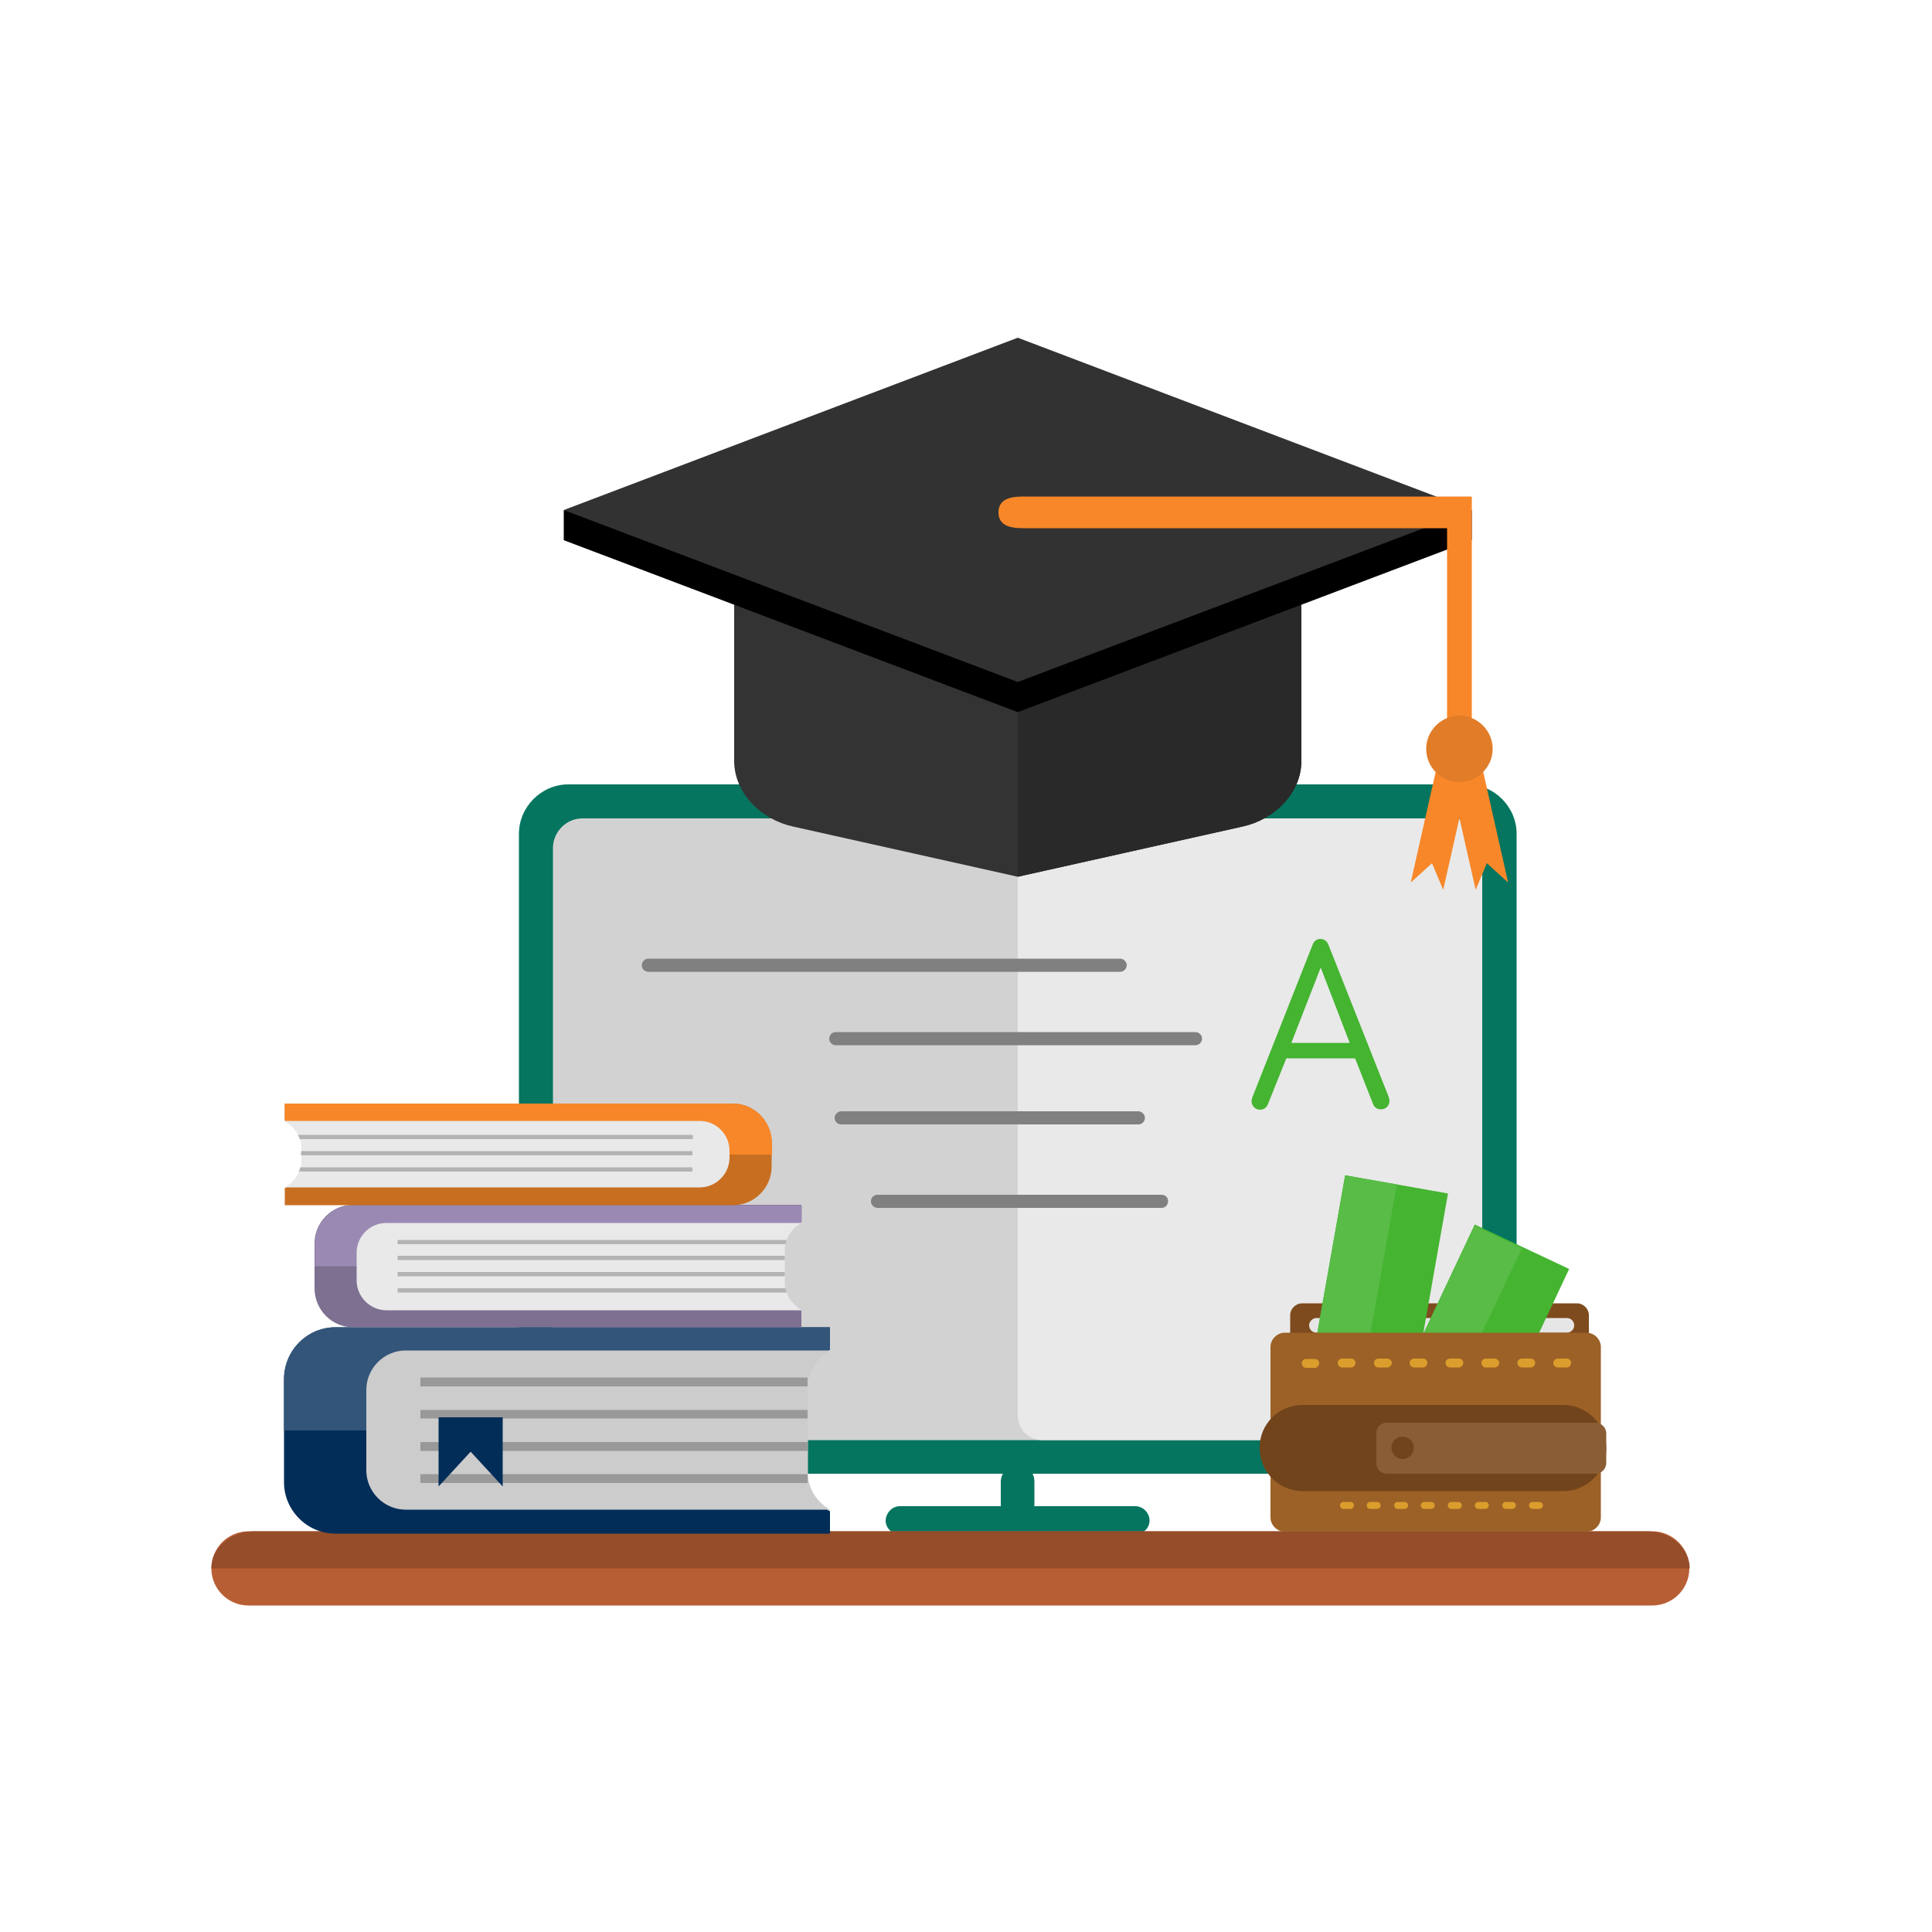 <?xml version="1.0" encoding="utf-8"?>
<!-- Generator: Adobe Illustrator 22.1.0, SVG Export Plug-In . SVG Version: 6.00 Build 0)  -->
<svg version="1.1" id="Layer_1" xmlns="http://www.w3.org/2000/svg" xmlns:xlink="http://www.w3.org/1999/xlink" x="0px" y="0px"
	 viewBox="0 0 500 500" style="enable-background:new 0 0 500 500;" xml:space="preserve">
<style type="text/css">
	.st0{fill:transparent;}
	.st1{fill-rule:evenodd;clip-rule:evenodd;fill:#05755F;}
	.st2{fill-rule:evenodd;clip-rule:evenodd;fill:#D2D2D2;}
	.st3{fill-rule:evenodd;clip-rule:evenodd;fill:#E9E9E9;}
	.st4{fill-rule:evenodd;clip-rule:evenodd;fill:#333333;}
	.st5{fill-rule:evenodd;clip-rule:evenodd;fill:#292929;}
	.st6{fill-rule:evenodd;clip-rule:evenodd;fill:#010000;}
	.st7{fill-rule:evenodd;clip-rule:evenodd;fill:#323232;}
	.st8{fill-rule:evenodd;clip-rule:evenodd;fill:#F78729;}
	.st9{fill-rule:evenodd;clip-rule:evenodd;fill:#E17C28;}
	.st10{fill-rule:evenodd;clip-rule:evenodd;fill:#B85E34;}
	.st11{fill-rule:evenodd;clip-rule:evenodd;fill:#954D2A;}
	.st12{fill-rule:evenodd;clip-rule:evenodd;fill:#7E4B1E;}
	.st13{fill-rule:evenodd;clip-rule:evenodd;fill:#E6E6E6;}
	.st14{fill-rule:evenodd;clip-rule:evenodd;fill:#45B431;}
	.st15{fill-rule:evenodd;clip-rule:evenodd;fill:#58BC46;}
	.st16{fill-rule:evenodd;clip-rule:evenodd;fill:#9C6127;}
	.st17{fill:#DB9D2C;}
	.st18{fill-rule:evenodd;clip-rule:evenodd;fill:#71441B;}
	.st19{fill-rule:evenodd;clip-rule:evenodd;fill:#8B5D35;}
	.st20{fill-rule:evenodd;clip-rule:evenodd;fill:#032D59;}
	.st21{fill-rule:evenodd;clip-rule:evenodd;fill:#335579;}
	.st22{fill-rule:evenodd;clip-rule:evenodd;fill:#CCCCCC;}
	.st23{fill-rule:evenodd;clip-rule:evenodd;fill:#7D7091;}
	.st24{fill-rule:evenodd;clip-rule:evenodd;fill:#9A8AB3;}
	.st25{fill-rule:evenodd;clip-rule:evenodd;fill:#B3B3B3;}
	.st26{fill-rule:evenodd;clip-rule:evenodd;fill:#C86E21;}
	.st27{fill:#999999;}
	.st28{fill:#808080;}
</style>
<!-- <rect x="0" y="0.5" class="st0" width="500" height="500"/> -->
<g id="Education_2_">
	<g id="Computer">
		<path class="st1" d="M147.1,203h232.6c7,0,12.8,5.8,12.8,12.8v152.8c0,7-5.8,12.8-12.8,12.8H147.1c-7,0-12.8-5.8-12.8-12.8V215.8
			C134.3,208.8,140.1,203,147.1,203L147.1,203z"/>
		<path class="st1" d="M232.9,389.8h60.9c2,0,3.7,1.7,3.7,3.7l0,0c0,2-1.7,3.6-3.7,3.6h-60.9c-2,0-3.7-1.6-3.7-3.6l0,0
			C229.3,391.5,230.9,389.8,232.9,389.8L232.9,389.8z"/>
		<path class="st1" d="M263.4,379.1L263.4,379.1c2.4,0,4.3,1.9,4.3,4.3v5.9c0,2.4-1.9,4.3-4.3,4.3l0,0c-2.4,0-4.4-1.9-4.4-4.3v-5.9
			C259.1,381,261,379.1,263.4,379.1L263.4,379.1z"/>
		<path class="st2" d="M150.7,211.8h225.3c4.2,0,7.6,3.4,7.6,7.5v145.8c0,4.1-3.4,7.6-7.6,7.6H150.7c-4.1,0-7.6-3.4-7.6-7.6V219.3
			C143.2,215.2,146.6,211.8,150.7,211.8L150.7,211.8z"/>
		<path class="st3" d="M269.7,211.8h106.3c4.2,0,7.6,3.4,7.6,7.5v145.8c0,4.1-3.4,7.6-7.6,7.6H269.7c-3.5,0-6.3-2.9-6.3-6.3V218.1
			C263.4,214.6,266.3,211.8,269.7,211.8L269.7,211.8z"/>
	</g>
	<g id="Graduation_Hat">
		<path class="st4" d="M205.2,140l58.2,6.9l58.2-6.9c8.4-1,15.2,5,15.2,13.4v43.5c0,8.4-7,15.2-15.2,17l-58.2,13l-58.2-13
			c-8.2-1.8-15.2-8.6-15.2-17v-43.5C189.9,145,196.8,139,205.2,140L205.2,140z"/>
		<path class="st5" d="M263.4,146.9l58.2-6.9c8.4-1,15.2,5,15.2,13.4v43.5c0,8.4-7,15.2-15.2,17l-58.2,13V146.9z"/>
		<polygon class="st6" points="363.7,133.3 380.9,132 380.9,139.8 263.4,184.3 145.9,139.8 145.9,132 159.5,134.6 		"/>
		<polygon class="st7" points="263.4,87.4 380.9,132 263.4,176.5 145.9,132 		"/>
		<path class="st8" d="M380.9,128.5h-6.4H265.4c-2.6,0-7,0-7,4.1c0,4.3,4.8,4.1,7.5,4.1h108.6v54.6h6.4v-54.6V128.5z"/>
		<polygon class="st8" points="373,193.3 377.7,194.4 382.4,193.3 390.3,228.4 384.8,223.4 381.9,230.3 377.7,211.7 373.5,230.3 
			370.6,223.4 365.1,228.4 		"/>
		<path class="st9" d="M377.7,202.4c4.7,0,8.6-3.9,8.6-8.6c0-4.7-3.9-8.6-8.6-8.6c-4.7,0-8.6,3.9-8.6,8.6
			C369.1,198.6,373,202.4,377.7,202.4L377.7,202.4z"/>
	</g>
	<g id="Table">
		<path class="st10" d="M64.3,415.5h363.3c5.3,0,9.6-4.3,9.6-9.6l0,0c0-5.3-4.3-9.6-9.6-9.6H64.3c-5.3,0-9.6,4.3-9.6,9.6l0,0
			C54.7,411.2,59,415.5,64.3,415.5L64.3,415.5z"/>
		<path class="st11" d="M437.3,405.9c0-5.3-5-9.6-11.1-9.6H65.8c-6.1,0-11.1,4.3-11.1,9.6H437.3z"/>
	</g>
	<g id="Wallet">
		<path class="st12" d="M337,337.3h71.1c1.7,0,3.1,1.4,3.1,3.1v42.4c0,1.7-1.4,3.1-3.1,3.1H337c-1.7,0-3.1-1.4-3.1-3.1v-42.4
			C333.9,338.7,335.3,337.3,337,337.3L337,337.3z"/>
		<path class="st13" d="M340.7,341.1h64.8c1.1,0,1.9,0.9,1.9,1.9l0,0c0,1.1-0.9,1.9-1.9,1.9h-64.8c-1.1,0-1.9-0.9-1.9-1.9l0,0
			C338.8,342,339.7,341.1,340.7,341.1L340.7,341.1z"/>
		
			<rect x="328.8" y="320.3" transform="matrix(0.174 -0.985 0.985 0.174 -34.185 626.778)" class="st14" width="55.3" height="27"/>
		
			<rect x="322.2" y="325.8" transform="matrix(0.174 -0.985 0.985 0.174 -38.492 619.318)" class="st15" width="55.3" height="13.6"/>
		
			<rect x="354.4" y="334.5" transform="matrix(0.426 -0.905 0.905 0.426 -95.596 545.186)" class="st14" width="55.3" height="27"/>
		<polygon class="st15" points="381.6,317.2 358,367.2 370.3,373 393.9,323 		"/>
		<path class="st16" d="M332.5,344.9h78.1c2,0,3.7,1.7,3.7,3.7v44.1c0,2-1.7,3.7-3.7,3.7h-78.1c-2,0-3.7-1.7-3.7-3.7v-44.1
			C328.8,346.6,330.5,344.9,332.5,344.9L332.5,344.9z"/>
		<path class="st17" d="M338,354c-0.6,0-1.1-0.5-1.1-1.2c0-0.6,0.5-1.1,1.1-1.1h2.3c0.6,0,1.1,0.5,1.1,1.1c0,0.6-0.5,1.2-1.1,1.2
			H338z M405.5,351.6c0.6,0,1.1,0.5,1.1,1.1c0,0.6-0.5,1.2-1.1,1.2h-2.3c-0.7,0-1.2-0.5-1.2-1.2c0-0.6,0.5-1.1,1.2-1.1H405.5z
			 M396.2,351.6c0.6,0,1.1,0.5,1.1,1.1c0,0.6-0.5,1.2-1.1,1.2h-2.3c-0.6,0-1.2-0.5-1.2-1.2c0-0.6,0.5-1.1,1.2-1.1H396.2z
			 M386.8,351.6c0.6,0,1.2,0.5,1.2,1.1c0,0.6-0.5,1.2-1.2,1.2h-2.3c-0.6,0-1.1-0.5-1.1-1.2c0-0.6,0.5-1.1,1.1-1.1H386.8z
			 M377.6,351.6c0.6,0,1.1,0.5,1.1,1.1c0,0.6-0.5,1.2-1.1,1.2h-2.3c-0.7,0-1.2-0.5-1.2-1.2c0-0.6,0.5-1.1,1.2-1.1H377.6z
			 M368.3,351.6c0.6,0,1.1,0.5,1.1,1.1c0,0.6-0.5,1.2-1.1,1.2h-2.3c-0.6,0-1.2-0.5-1.2-1.2c0-0.6,0.5-1.1,1.2-1.1H368.3z M359,351.6
			c0.6,0,1.2,0.5,1.2,1.1c0,0.6-0.5,1.2-1.2,1.2h-2.3c-0.6,0-1.1-0.5-1.1-1.2c0-0.6,0.5-1.1,1.1-1.1H359z M349.7,351.6
			c0.6,0,1.1,0.5,1.1,1.1c0,0.6-0.5,1.2-1.1,1.2h-2.3c-0.7,0-1.2-0.5-1.2-1.2c0-0.6,0.5-1.1,1.2-1.1H349.7z"/>
		<path class="st18" d="M337.1,363.6h67.5c6.1,0,11.1,5,11.1,11.2l0,0c0,6.1-5,11.1-11.1,11.1h-67.5c-6.1,0-11.1-5-11.1-11.1l0,0
			C325.9,368.6,330.9,363.6,337.1,363.6L337.1,363.6z"/>
		<path class="st17" d="M347.7,390.5c-0.5,0-0.9-0.4-0.9-0.9c0-0.5,0.4-0.9,0.9-0.9h1.8c0.5,0,0.9,0.4,0.9,0.9
			c0,0.5-0.4,0.9-0.9,0.9H347.7z M398.4,388.7c0.5,0,0.9,0.4,0.9,0.9c0,0.5-0.4,0.9-0.9,0.9h-1.8c-0.5,0-0.9-0.4-0.9-0.9
			c0-0.5,0.4-0.9,0.9-0.9H398.4z M391.4,388.7c0.5,0,0.9,0.4,0.9,0.9c0,0.5-0.4,0.9-0.9,0.9h-1.7c-0.5,0-0.9-0.4-0.9-0.9
			c0-0.5,0.4-0.9,0.9-0.9H391.4z M384.4,388.7c0.5,0,0.9,0.4,0.9,0.9c0,0.5-0.4,0.9-0.9,0.9h-1.8c-0.5,0-0.9-0.4-0.9-0.9
			c0-0.5,0.4-0.9,0.9-0.9H384.4z M377.4,388.7c0.5,0,0.9,0.4,0.9,0.9c0,0.5-0.4,0.9-0.9,0.9h-1.8c-0.5,0-0.9-0.4-0.9-0.9
			c0-0.5,0.4-0.9,0.9-0.9H377.4z M370.4,388.7c0.5,0,0.9,0.4,0.9,0.9c0,0.5-0.4,0.9-0.9,0.9h-1.8c-0.5,0-0.9-0.4-0.9-0.9
			c0-0.5,0.4-0.9,0.9-0.9H370.4z M363.5,388.7c0.5,0,0.9,0.4,0.9,0.9c0,0.5-0.4,0.9-0.9,0.9h-1.8c-0.5,0-0.9-0.4-0.9-0.9
			c0-0.5,0.4-0.9,0.9-0.9H363.5z M356.4,388.7c0.5,0,0.9,0.4,0.9,0.9c0,0.5-0.4,0.9-0.9,0.9h-1.8c-0.5,0-0.9-0.4-0.9-0.9
			c0-0.5,0.4-0.9,0.9-0.9H356.4z"/>
		<path class="st19" d="M358.9,368.2h54c1.5,0,2.8,1.2,2.8,2.8v7.6c0,1.5-1.2,2.8-2.8,2.8h-54c-1.5,0-2.7-1.2-2.7-2.8v-7.6
			C356.2,369.4,357.4,368.2,358.9,368.2L358.9,368.2z"/>
		<path class="st18" d="M363,377.6c1.6,0,2.9-1.3,2.9-2.9c0-1.6-1.3-2.9-2.9-2.9c-1.6,0-2.9,1.3-2.9,2.9
			C360.1,376.3,361.4,377.6,363,377.6L363,377.6z"/>
	</g>
	<g id="Books">
		<path class="st20" d="M86.8,343.5h128v5.8c-3.6,2-6.1,5.5-6.1,9.6v22.6c0,4,2.4,7.6,6.1,9.6v5.8h-128c-7.3,0-13.3-6-13.3-13.3
			v-26.6C73.5,349.5,79.5,343.5,86.8,343.5L86.8,343.5z"/>
		<path class="st21" d="M86.8,343.5h128v5.8c-3.6,2-6.1,5.5-6.1,9.6v11.3H73.5v-13.3C73.5,349.5,79.5,343.5,86.8,343.5L86.8,343.5z"
			/>
		<path class="st22" d="M214.8,349.5c-3.4,2-5.7,5.5-5.7,9.3v22.6c0,3.9,2.3,7.3,5.7,9.3H105c-5.6,0-10.2-4.6-10.2-10.2v-20.8
			c0-5.6,4.6-10.2,10.2-10.2H214.8z"/>
		<path class="st23" d="M91.4,343.5h116v-4.4c-2.7-1.5-4.6-4.2-4.6-7.2v-8.5c0-3,1.8-5.7,4.6-7.2v-4.4h-116c-5.5,0-10,4.5-10,10
			v11.6C81.4,339,85.9,343.5,91.4,343.5L91.4,343.5z"/>
		<path class="st24" d="M202.9,327.7v-4.2c0-3,1.8-5.7,4.6-7.2v-4.4h-116c-5.5,0-10,4.5-10,10v5.8H202.9z"/>
		<path class="st3" d="M207.4,339c-2.5-1.5-4.3-4.1-4.3-7v-8.5c0-2.9,1.7-5.5,4.3-7H100c-4.2,0-7.7,3.4-7.7,7.7v7.2
			c0,4.2,3.5,7.7,7.7,7.7H207.4z"/>
		<path class="st25" d="M203.6,334.5c-0.1-0.4-0.3-0.7-0.3-1.1H102.9v1.1H203.6z M203.1,330.3v-1.1H102.9v1.1H203.1z M203.1,326.1
			V325H102.9v1.1H203.1z M203.3,322c0.1-0.4,0.2-0.8,0.3-1.1H102.9v1.1H203.3z"/>
		<path class="st26" d="M189.7,285.6h-116v4.4c2.7,1.5,4.6,4.2,4.6,7.2v3.1c0,3-1.8,5.7-4.6,7.2v4.4h116c5.5,0,10-4.5,10-10v-6.2
			C199.7,290.2,195.2,285.6,189.7,285.6L189.7,285.6z"/>
		<path class="st8" d="M189.7,285.6h-116v4.4c2.7,1.5,4.6,4.2,4.6,7.2v1.6h121.5v-3.1C199.7,290.2,195.2,285.6,189.7,285.6
			L189.7,285.6z"/>
		<path class="st3" d="M73.7,290.2c2.6,1.5,4.3,4.1,4.3,7v3.1c0,2.9-1.7,5.5-4.3,7h107.4c4.2,0,7.7-3.5,7.7-7.7v-1.8
			c0-4.2-3.4-7.7-7.7-7.7H73.7z"/>
		<path class="st25" d="M77.1,293.7c0.2,0.4,0.4,0.8,0.5,1.1h101.7v-1.1H77.1z M77.9,297.9v1.1h101.3v-1.1H77.9z M77.7,302.1
			c-0.1,0.4-0.2,0.8-0.4,1.1h101.9v-1.1H77.7z"/>
		<path class="st27" d="M209,358.8H108.8v-2.3H209V358.8z M209,375.5H108.8v-2.3H209V375.5z M209,383.8H108.8v-2.3H209V383.8z
			 M209,367.1H108.8v-2.2H209V367.1z"/>
		<polygon class="st20" points="113.5,366.8 130.1,366.8 130.1,384.7 121.8,375.7 113.5,384.7 		"/>
	</g>
	<g id="Words">
		<path class="st28" d="M167.8,251.5c-1,0-1.7-0.8-1.7-1.7c0-0.9,0.7-1.7,1.7-1.7h122.1c0.9,0,1.7,0.8,1.7,1.7
			c0,0.9-0.8,1.7-1.7,1.7H167.8z"/>
		<path class="st28" d="M216.3,270.5c-1,0-1.7-0.8-1.7-1.7c0-0.9,0.7-1.7,1.7-1.7h93.1c0.9,0,1.7,0.8,1.7,1.7c0,0.9-0.8,1.7-1.7,1.7
			H216.3z"/>
		<path class="st28" d="M217.7,291c-0.9,0-1.7-0.7-1.7-1.7c0-0.9,0.8-1.7,1.7-1.7h76.9c0.9,0,1.7,0.8,1.7,1.7c0,1-0.8,1.7-1.7,1.7
			H217.7z"/>
		<path class="st28" d="M227.1,312.6c-0.9,0-1.7-0.8-1.7-1.7c0-1,0.8-1.7,1.7-1.7h73.5c1,0,1.7,0.7,1.7,1.7c0,0.9-0.7,1.7-1.7,1.7
			H227.1z"/>
	</g>
		<path id="A_Grade" class="st14" d="M349.3,269.9h-15.1l7.6-19.5L349.3,269.9z M350.7,273.9l4.6,11.7c0.3,0.9,1,1.5,2.1,1.5
		c1.3,0,2.2-1,2.2-2.2c0-0.2-0.1-0.6-0.2-1l-15.6-39.4c-0.3-0.8-1-1.5-2.1-1.5c-1.1,0-1.7,0.7-2,1.5L324.1,284
		c-0.1,0.3-0.2,0.7-0.2,1c0,1.2,1,2.2,2.2,2.2c1.1,0,1.8-0.7,2.1-1.6l4.7-11.7H350.7z"/>
	</g>
</svg>
